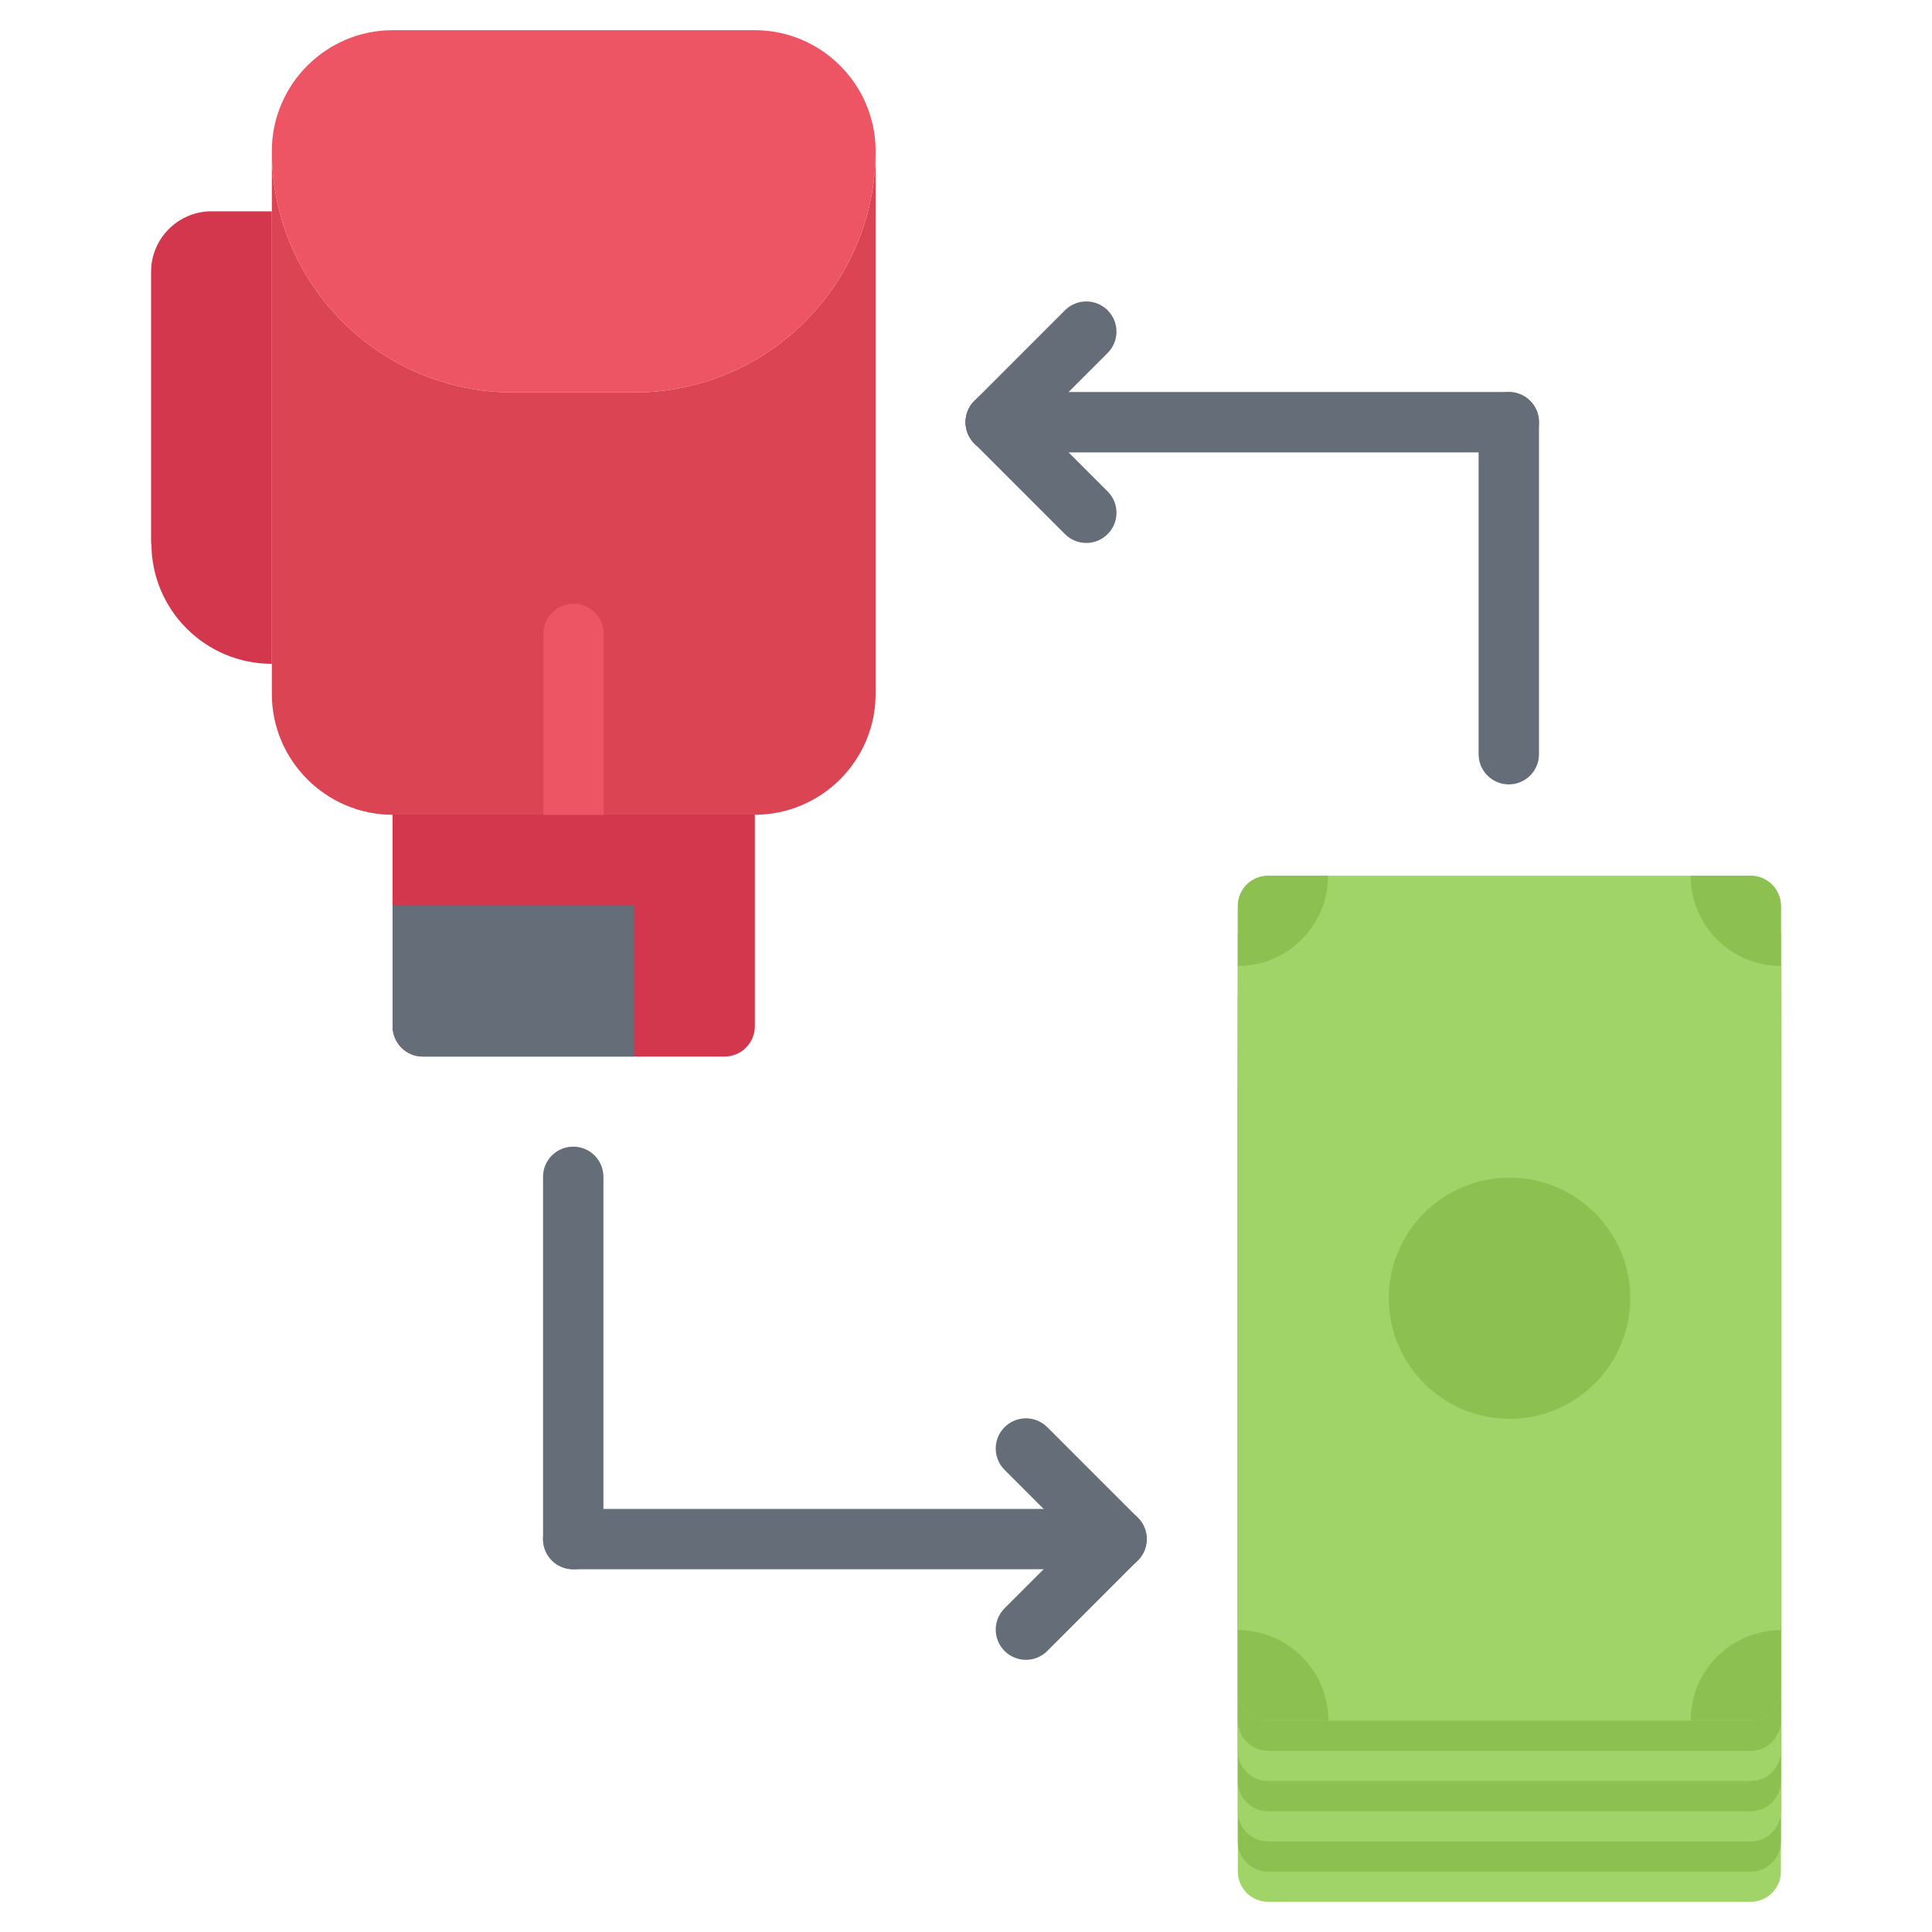 <?xml version="1.0" encoding="utf-8"?>
<!-- Generator: Adobe Illustrator 16.0.0, SVG Export Plug-In . SVG Version: 6.00 Build 0)  -->
<!DOCTYPE svg PUBLIC "-//W3C//DTD SVG 1.1//EN" "http://www.w3.org/Graphics/SVG/1.1/DTD/svg11.dtd">
<svg version="1.1" id="icons" xmlns="http://www.w3.org/2000/svg" xmlns:xlink="http://www.w3.org/1999/xlink" x="0px" y="0px"
	 width="64px" height="64px" viewBox="0 0 64 64" enable-background="new 0 0 64 64" xml:space="preserve">
<g>
	<path fill="#A0D468" d="M58.995,62c0,0.55-0.45,1-1,1h-15.99c-0.55,0-1-0.45-1-1V36.01c0-0.55,0.45-1,1-1h15.99c0.55,0,1,0.45,1,1
		V62z"/>
	<path fill="#8CC152" d="M58.995,61c0,0.55-0.45,1-1,1h-15.99c-0.55,0-1-0.45-1-1V35.01c0-0.55,0.45-1,1-1h15.99c0.55,0,1,0.45,1,1
		V61z"/>
	<path fill="#A0D468" d="M58.995,60c0,0.55-0.45,1-1,1h-15.99c-0.55,0-1-0.45-1-1V34.01c0-0.55,0.45-1,1-1h15.99c0.55,0,1,0.45,1,1
		V60z"/>
	<path fill="#8CC152" d="M58.995,59c0,0.55-0.45,1-1,1h-15.99c-0.55,0-1-0.45-1-1V33.01c0-0.55,0.45-1,1-1h15.99c0.55,0,1,0.45,1,1
		V59z"/>
	<path fill="#A0D468" d="M58.995,58c0,0.55-0.45,1-1,1h-15.99c-0.55,0-1-0.45-1-1V32.01c0-0.55,0.45-1,1-1h15.99c0.55,0,1,0.45,1,1
		V58z"/>
	<path fill="#8CC152" d="M58.995,57c0,0.55-0.45,1-1,1h-15.99c-0.55,0-1-0.45-1-1V31.01c0-0.55,0.45-1,1-1h15.99c0.55,0,1,0.45,1,1
		V57z"/>
	<path fill="#A0D468" d="M58.995,56c0,0.55-0.45,1-1,1h-15.99c-0.55,0-1-0.45-1-1V30.01c0-0.55,0.45-1,1-1h15.99c0.55,0,1,0.45,1,1
		V56z"/>
	<path fill="#D3374E" d="M13.005,34c0,0.55,0.45,1,1,1h10c0.55,0,1-0.45,1-1v-8.012c0-0.55-0.45-1-1-1h-10c-0.55,0-1,0.45-1,1V34z"
		/>
	<g>
		<path fill="#8CC152" d="M50.005,39.01c2.201,0,4,1.79,4,3.99c0,2.21-1.799,4-4,4c-2.209,0-4-1.79-4-4
			C46.005,40.8,47.796,39.01,50.005,39.01z"/>
	</g>
	<path fill="#8CC152" d="M41.005,54v2c0,0.55,0.45,1,1,1h2C44.005,55.34,42.655,54,41.005,54z"/>
	<path fill="#8CC152" d="M56.005,57h1.99c0.55,0,1-0.45,1-1v-2C57.335,54.01,56.005,55.34,56.005,57z"/>
	<path fill="#8CC152" d="M43.995,29.01h-1.99c-0.55,0-1,0.45-1,1V32C42.655,32,43.995,30.66,43.995,29.01z"/>
	<g>
		<path fill="#D3374E" d="M9.005,7v14.99c-2.199,0-3.99-1.78-3.99-3.99h-0.01V9c0-1.1,0.9-2,2-2H9.005z"/>
	</g>
	<g>
		<path fill="#DA4453" d="M19.005,26.99h-6c-2.199,0-4-1.8-4-4v-1V7V5c0,4.42,3.58,8,8,8h4c4.42,0,8-3.58,8-8v17.99
			c0,2.2-1.799,4-4,4H19.005z"/>
	</g>
	<path fill="#656D78" d="M13.005,30v4c0,0.55,0.45,1,1,1h7v-5H13.005z"/>
	<g>
		<path fill="#ED5565" d="M25.005,1c2.201,0,4,1.8,4,4c0,4.42-3.58,8-8,8h-4c-4.42,0-8-3.58-8-8c0-2.2,1.801-4,4-4H25.005z"/>
	</g>
	<path fill="#8CC152" d="M58.995,31.999V30.01c0-0.55-0.45-1-1-1h-1.994C56.011,30.668,57.338,31.996,58.995,31.999z"/>
	<g>
		<path fill="#656D78" d="M18.989,51.984c-0.553,0-1-0.447-1-1v-12c0-0.553,0.447-1,1-1s1,0.447,1,1v12
			C19.989,51.537,19.542,51.984,18.989,51.984z"/>
	</g>
	<g>
		<path fill="#656D78" d="M36.985,51.984H18.989c-0.553,0-1-0.447-1-1s0.447-1,1-1h17.996c0.553,0,1,0.447,1,1
			S37.538,51.984,36.985,51.984z"/>
	</g>
	<g>
		<path fill="#656D78" d="M33.985,54.984c-0.256,0-0.512-0.098-0.707-0.293c-0.391-0.391-0.391-1.023,0-1.414l3-3
			c0.391-0.391,1.023-0.391,1.414,0s0.391,1.023,0,1.414l-3,3C34.497,54.887,34.241,54.984,33.985,54.984z"/>
	</g>
	<g>
		<path fill="#656D78" d="M36.985,51.984c-0.256,0-0.512-0.098-0.707-0.293l-3-3c-0.391-0.391-0.391-1.023,0-1.414
			s1.023-0.391,1.414,0l3,3c0.391,0.391,0.391,1.023,0,1.414C37.497,51.887,37.241,51.984,36.985,51.984z"/>
	</g>
	<g>
		<path fill="#656D78" d="M49.981,25.984c-0.553,0-1-0.447-1-1V13.986c0-0.553,0.447-1,1-1s1,0.447,1,1v10.998
			C50.981,25.537,50.534,25.984,49.981,25.984z"/>
	</g>
	<g>
		<path fill="#656D78" d="M49.981,14.986H32.985c-0.553,0-1-0.447-1-1s0.447-1,1-1h16.996c0.553,0,1,0.447,1,1
			S50.534,14.986,49.981,14.986z"/>
	</g>
	<g>
		<path fill="#656D78" d="M32.985,14.986c-0.256,0-0.512-0.098-0.707-0.293c-0.391-0.391-0.391-1.023,0-1.414l3-3
			c0.391-0.391,1.023-0.391,1.414,0s0.391,1.023,0,1.414l-3,3C33.497,14.889,33.241,14.986,32.985,14.986z"/>
	</g>
	<g>
		<path fill="#656D78" d="M35.985,17.986c-0.256,0-0.512-0.098-0.707-0.293l-3-3c-0.391-0.391-0.391-1.023,0-1.414
			s1.023-0.391,1.414,0l3,3c0.391,0.391,0.391,1.023,0,1.414C36.497,17.889,36.241,17.986,35.985,17.986z"/>
	</g>
	<path fill="#ED5565" d="M19.001,20c-0.553,0-1,0.447-1,1v5.994h2V21C20.001,20.447,19.554,20,19.001,20z"/>
</g>
</svg>
